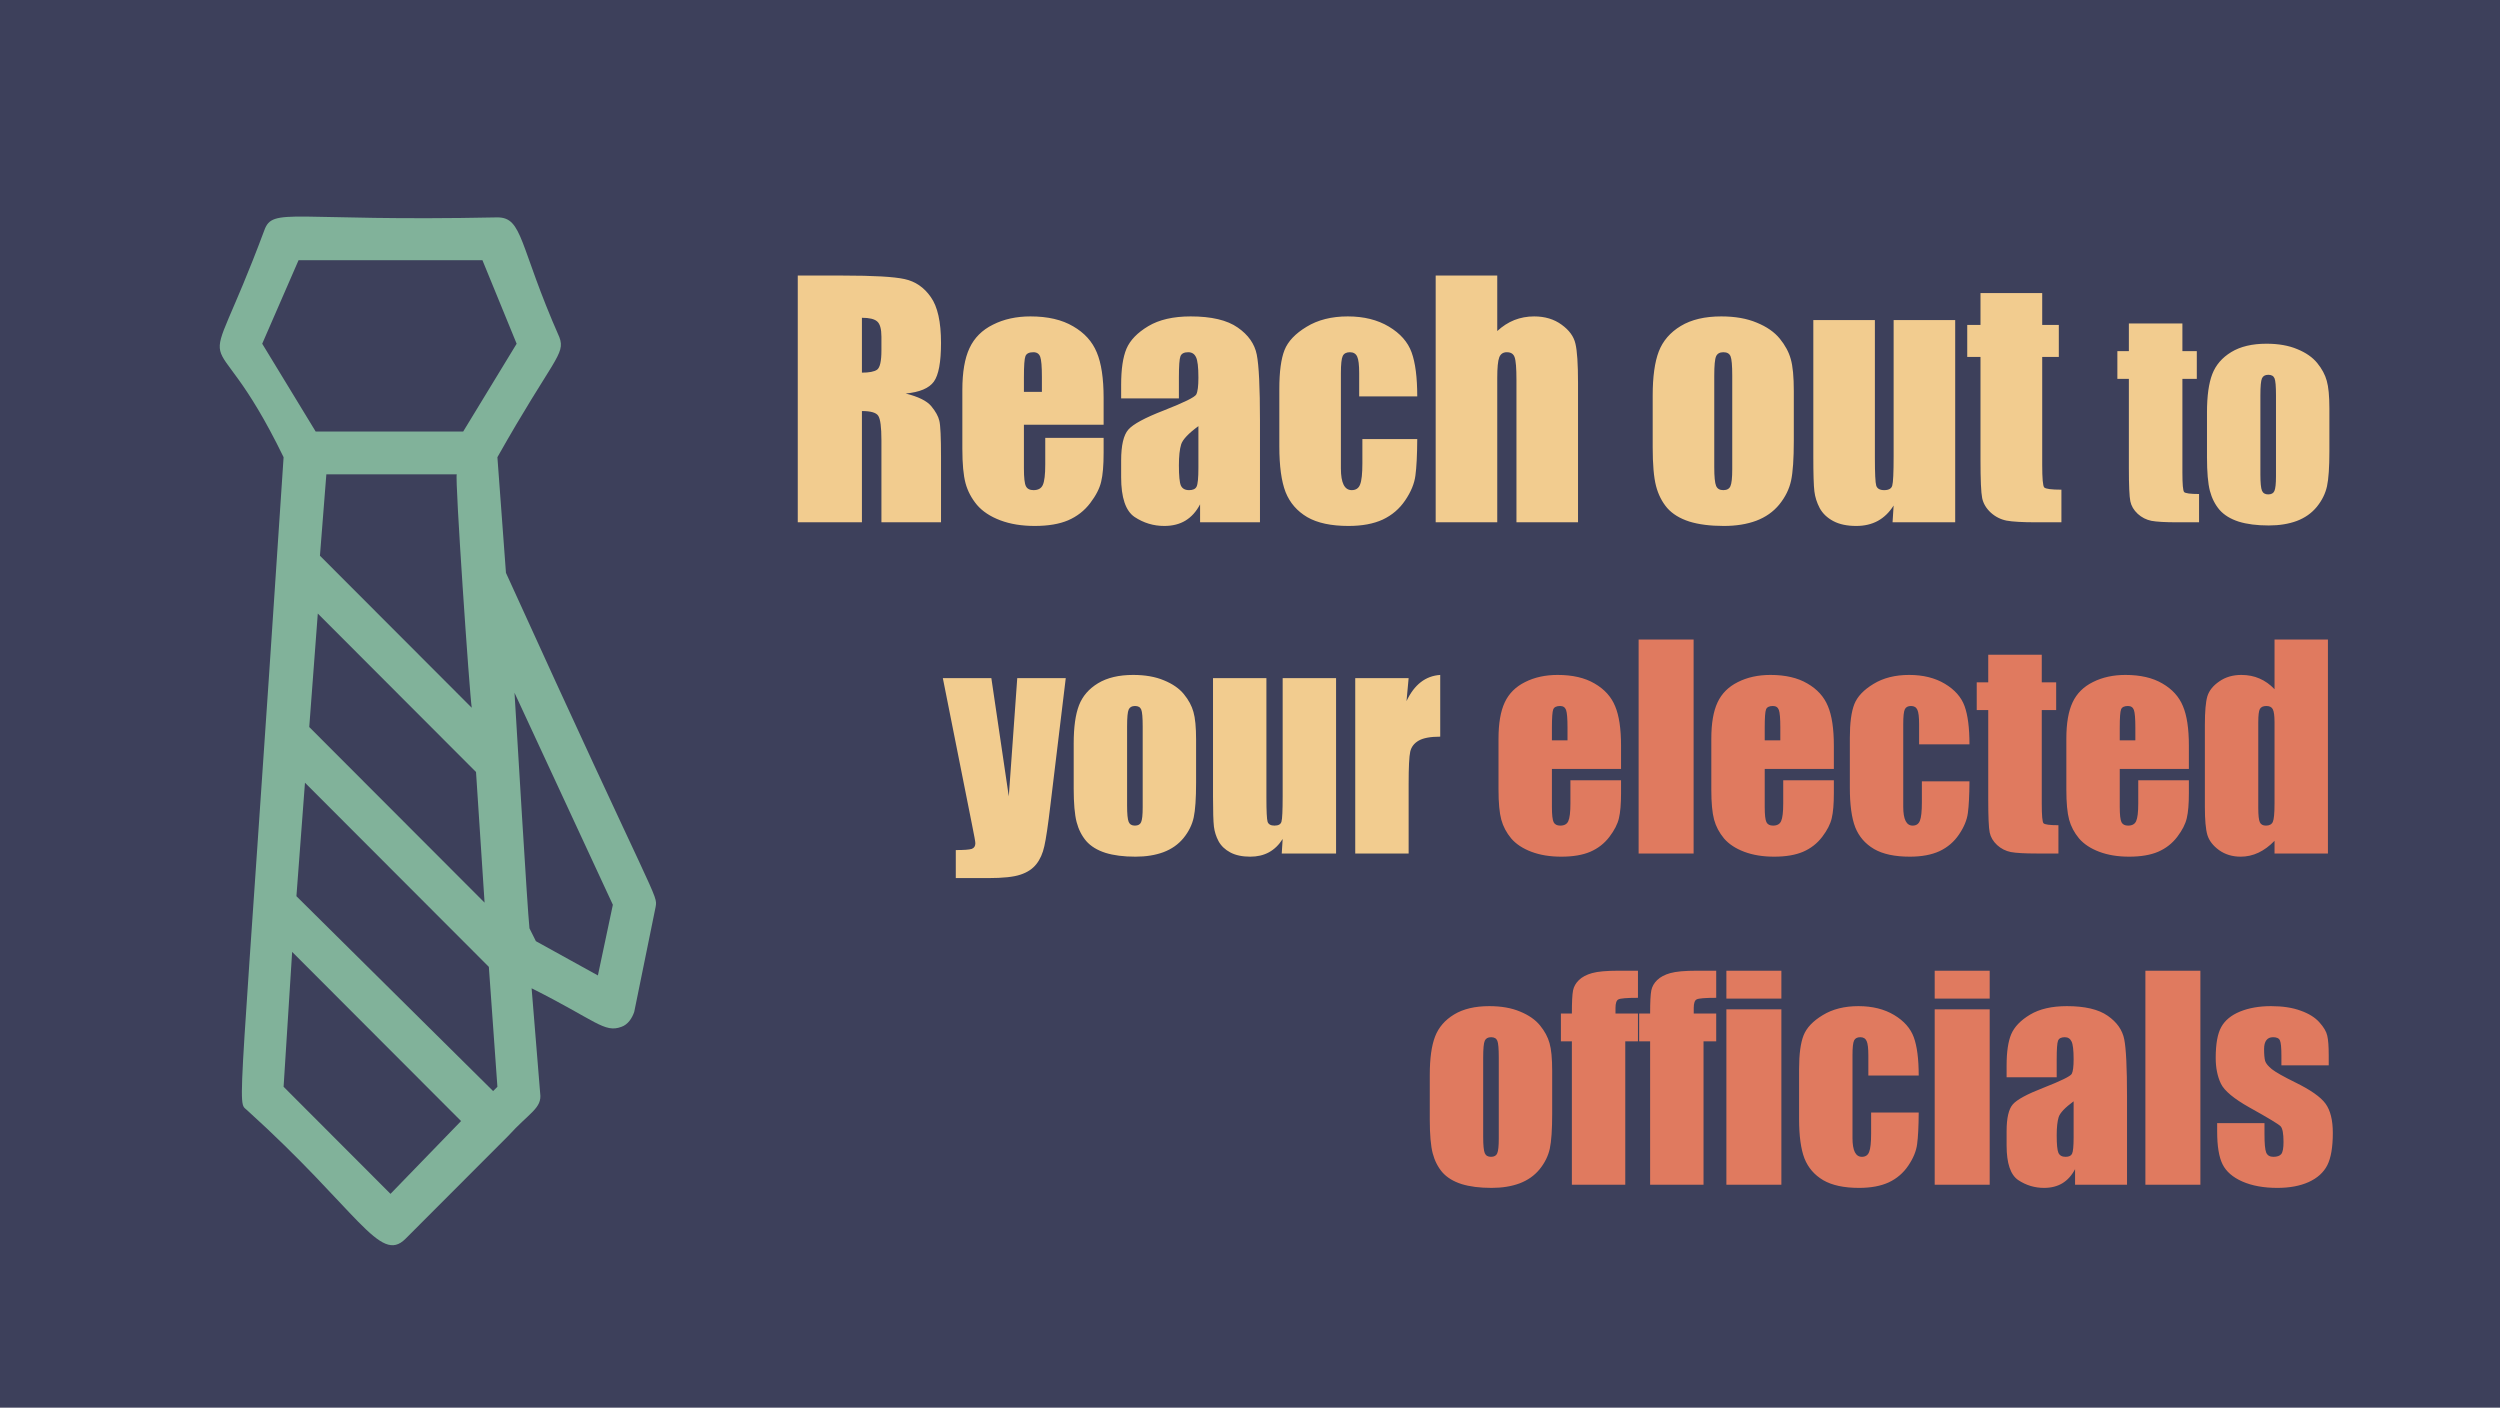<svg width="785" height="442" viewBox="0 0 785 442" fill="none" xmlns="http://www.w3.org/2000/svg">
<rect width="785" height="442" fill="#3D405B"/>
<path d="M250.498 86.528H264.758C274.264 86.528 280.692 86.895 284.042 87.629C287.424 88.363 290.167 90.245 292.272 93.275C294.41 96.274 295.479 101.075 295.479 107.679C295.479 113.708 294.729 117.759 293.229 119.833C291.73 121.907 288.779 123.151 284.377 123.565C288.365 124.554 291.044 125.878 292.416 127.537C293.788 129.196 294.633 130.727 294.952 132.131C295.303 133.503 295.479 137.315 295.479 143.567V164H276.769V138.256C276.769 134.109 276.434 131.541 275.764 130.552C275.126 129.563 273.419 129.068 270.644 129.068V164H250.498V86.528ZM270.644 99.783V117.01C272.909 117.01 274.488 116.707 275.381 116.101C276.306 115.463 276.769 113.437 276.769 110.023V105.765C276.769 103.308 276.322 101.697 275.429 100.932C274.567 100.166 272.972 99.783 270.644 99.783ZM346.536 133.375H321.51V147.108C321.51 149.979 321.717 151.83 322.132 152.659C322.547 153.489 323.344 153.903 324.524 153.903C325.992 153.903 326.965 153.361 327.443 152.276C327.954 151.16 328.209 149.022 328.209 145.864V137.49H346.536V142.18C346.536 146.104 346.281 149.118 345.771 151.224C345.292 153.329 344.144 155.578 342.325 157.971C340.507 160.363 338.194 162.166 335.387 163.378C332.611 164.558 329.118 165.148 324.907 165.148C320.824 165.148 317.219 164.558 314.093 163.378C310.966 162.198 308.526 160.587 306.771 158.545C305.049 156.471 303.853 154.206 303.183 151.75C302.513 149.262 302.178 145.657 302.178 140.936V122.417C302.178 116.866 302.927 112.496 304.427 109.306C305.926 106.084 308.382 103.627 311.796 101.937C315.209 100.214 319.133 99.353 323.567 99.353C328.991 99.353 333.457 100.389 336.966 102.463C340.507 104.505 342.979 107.232 344.383 110.646C345.818 114.027 346.536 118.796 346.536 124.953V133.375ZM327.156 123.039V118.397C327.156 115.112 326.981 112.99 326.63 112.033C326.279 111.076 325.561 110.598 324.477 110.598C323.137 110.598 322.307 111.012 321.988 111.842C321.669 112.639 321.51 114.825 321.51 118.397V123.039H327.156ZM370.175 125.097H352.039V120.838C352.039 115.925 352.597 112.145 353.714 109.497C354.862 106.817 357.143 104.457 360.557 102.415C363.97 100.373 368.404 99.353 373.859 99.353C380.399 99.353 385.328 100.517 388.646 102.846C391.963 105.143 393.957 107.982 394.627 111.363C395.297 114.713 395.632 121.635 395.632 132.131V164H376.826V158.354C375.646 160.618 374.115 162.325 372.232 163.474C370.382 164.59 368.165 165.148 365.581 165.148C362.2 165.148 359.089 164.207 356.25 162.325C353.443 160.411 352.039 156.248 352.039 149.836V144.62C352.039 139.867 352.789 136.629 354.288 134.906C355.787 133.184 359.504 131.174 365.438 128.877C371.786 126.389 375.183 124.714 375.63 123.853C376.076 122.991 376.3 121.237 376.3 118.589C376.3 115.271 376.045 113.118 375.534 112.129C375.056 111.108 374.242 110.598 373.094 110.598C371.786 110.598 370.972 111.028 370.653 111.89C370.334 112.719 370.175 114.904 370.175 118.445V125.097ZM376.3 133.806C373.205 136.071 371.403 137.969 370.893 139.5C370.414 141.031 370.175 143.232 370.175 146.104C370.175 149.389 370.382 151.511 370.797 152.468C371.243 153.425 372.105 153.903 373.381 153.903C374.593 153.903 375.375 153.536 375.726 152.803C376.108 152.037 376.3 150.059 376.3 146.869V133.806ZM445.015 124.475H426.783V117.153C426.783 114.601 426.576 112.879 426.161 111.985C425.746 111.06 424.981 110.598 423.864 110.598C422.748 110.598 421.998 110.996 421.615 111.794C421.232 112.591 421.041 114.378 421.041 117.153V147.108C421.041 149.373 421.328 151.08 421.902 152.229C422.477 153.345 423.322 153.903 424.438 153.903C425.746 153.903 426.624 153.313 427.07 152.133C427.549 150.952 427.788 148.719 427.788 145.434V137.873H445.015C444.983 142.945 444.791 146.757 444.44 149.31C444.121 151.83 443.053 154.43 441.234 157.109C439.448 159.757 437.103 161.767 434.2 163.139C431.297 164.479 427.708 165.148 423.434 165.148C417.979 165.148 413.656 164.223 410.466 162.373C407.276 160.491 405.011 157.875 403.671 154.525C402.363 151.144 401.709 146.359 401.709 140.17V122.13C401.709 116.739 402.251 112.671 403.336 109.928C404.421 107.184 406.733 104.744 410.274 102.606C413.815 100.437 418.122 99.353 423.194 99.353C428.235 99.353 432.541 100.421 436.114 102.559C439.687 104.696 442.064 107.392 443.244 110.646C444.424 113.899 445.015 118.509 445.015 124.475ZM470.137 86.528V103.946C471.796 102.415 473.582 101.267 475.496 100.501C477.442 99.735 479.516 99.353 481.717 99.353C485.098 99.353 487.969 100.214 490.33 101.937C492.723 103.659 494.174 105.653 494.685 107.918C495.227 110.151 495.498 114.25 495.498 120.216V164H476.166V119.307C476.166 115.606 475.975 113.229 475.592 112.177C475.241 111.124 474.427 110.598 473.151 110.598C471.971 110.598 471.174 111.14 470.759 112.225C470.344 113.309 470.137 115.463 470.137 118.685V164H450.805V86.528H470.137ZM563.256 122.8V138.352C563.256 144.062 562.969 148.257 562.395 150.937C561.82 153.584 560.592 156.073 558.71 158.401C556.828 160.698 554.403 162.405 551.437 163.521C548.502 164.606 545.12 165.148 541.292 165.148C537.017 165.148 533.396 164.686 530.43 163.761C527.463 162.804 525.15 161.384 523.491 159.502C521.864 157.588 520.7 155.291 519.998 152.611C519.296 149.9 518.945 145.848 518.945 140.457V124.188C518.945 118.286 519.583 113.676 520.859 110.358C522.135 107.041 524.432 104.377 527.75 102.367C531.068 100.357 535.311 99.353 540.479 99.353C544.817 99.353 548.534 100.007 551.628 101.314C554.754 102.59 557.163 104.265 558.854 106.339C560.544 108.412 561.693 110.55 562.299 112.751C562.937 114.952 563.256 118.302 563.256 122.8ZM543.924 118.015C543.924 114.761 543.748 112.719 543.397 111.89C543.047 111.028 542.297 110.598 541.148 110.598C540 110.598 539.234 111.028 538.852 111.89C538.469 112.719 538.277 114.761 538.277 118.015V146.678C538.277 149.676 538.469 151.638 538.852 152.563C539.234 153.457 539.984 153.903 541.101 153.903C542.249 153.903 542.999 153.489 543.35 152.659C543.732 151.83 543.924 150.043 543.924 147.3V118.015ZM613.931 100.501V164H594.264L594.599 158.736C593.259 160.874 591.6 162.485 589.622 163.569C587.676 164.622 585.427 165.148 582.875 165.148C579.972 165.148 577.563 164.638 575.649 163.617C573.735 162.596 572.316 161.241 571.391 159.55C570.497 157.859 569.939 156.104 569.716 154.286C569.493 152.436 569.381 148.783 569.381 143.328V100.501H588.713V143.711C588.713 148.656 588.856 151.59 589.144 152.516C589.463 153.441 590.292 153.903 591.632 153.903C593.067 153.903 593.913 153.425 594.168 152.468C594.455 151.511 594.599 148.432 594.599 143.232V100.501H613.931ZM641.254 92.031V102.032H646.47V112.081H641.254V146.056C641.254 150.235 641.461 152.563 641.876 153.042C642.323 153.521 644.125 153.76 647.283 153.76V164H639.483C635.081 164 631.939 163.825 630.057 163.474C628.174 163.091 626.516 162.245 625.08 160.938C623.645 159.598 622.751 158.082 622.4 156.392C622.049 154.669 621.874 150.649 621.874 144.333V112.081H617.711V102.032H621.874V92.031H641.254ZM685.274 101.578V110.252H689.798V118.968H685.274V148.436C685.274 152.061 685.454 154.081 685.814 154.496C686.201 154.911 687.765 155.118 690.504 155.118V164H683.739C679.92 164 677.195 163.848 675.562 163.543C673.93 163.211 672.491 162.478 671.246 161.344C670.001 160.182 669.226 158.867 668.922 157.401C668.618 155.907 668.465 152.42 668.465 146.942V118.968H664.854V110.252H668.465V101.578H685.274ZM731.427 128.265V141.754C731.427 146.707 731.178 150.345 730.68 152.669C730.182 154.966 729.116 157.124 727.484 159.144C725.851 161.136 723.749 162.617 721.175 163.585C718.63 164.526 715.697 164.996 712.376 164.996C708.669 164.996 705.528 164.595 702.955 163.792C700.382 162.962 698.376 161.731 696.937 160.099C695.526 158.438 694.516 156.446 693.907 154.122C693.299 151.77 692.994 148.256 692.994 143.58V129.469C692.994 124.35 693.548 120.352 694.654 117.474C695.761 114.597 697.753 112.286 700.631 110.543C703.508 108.8 707.188 107.928 711.671 107.928C715.434 107.928 718.657 108.495 721.341 109.63C724.053 110.737 726.142 112.189 727.608 113.988C729.075 115.786 730.071 117.64 730.597 119.549C731.15 121.458 731.427 124.364 731.427 128.265ZM714.659 124.115C714.659 121.292 714.507 119.522 714.203 118.802C713.898 118.055 713.248 117.682 712.252 117.682C711.256 117.682 710.592 118.055 710.26 118.802C709.928 119.522 709.762 121.292 709.762 124.115V148.976C709.762 151.576 709.928 153.278 710.26 154.081C710.592 154.855 711.242 155.243 712.21 155.243C713.207 155.243 713.857 154.883 714.161 154.164C714.493 153.444 714.659 151.895 714.659 149.515V124.115ZM334.649 212.924L329.835 252.768C329.088 259.077 328.451 263.379 327.926 265.676C327.428 267.972 326.584 269.868 325.394 271.362C324.204 272.856 322.544 273.949 320.414 274.641C318.311 275.36 314.935 275.72 310.287 275.72H300.118V266.921C302.719 266.921 304.393 266.796 305.14 266.547C305.887 266.271 306.261 265.676 306.261 264.763C306.261 264.32 305.915 262.397 305.223 258.994L296.051 212.924H311.283L316.761 250.07L319.417 212.924H334.649ZM375.572 232.265V245.754C375.572 250.707 375.323 254.345 374.825 256.669C374.327 258.966 373.262 261.124 371.629 263.144C369.997 265.136 367.894 266.617 365.321 267.585C362.775 268.526 359.842 268.996 356.522 268.996C352.814 268.996 349.674 268.595 347.101 267.792C344.527 266.962 342.521 265.731 341.083 264.099C339.671 262.438 338.661 260.446 338.053 258.122C337.444 255.77 337.14 252.256 337.14 247.58V233.469C337.14 228.35 337.693 224.352 338.8 221.474C339.907 218.597 341.899 216.286 344.776 214.543C347.654 212.8 351.334 211.928 355.816 211.928C359.579 211.928 362.803 212.495 365.487 213.63C368.198 214.737 370.287 216.189 371.754 217.988C373.22 219.786 374.216 221.64 374.742 223.549C375.296 225.458 375.572 228.364 375.572 232.265ZM358.805 228.115C358.805 225.292 358.653 223.522 358.348 222.802C358.044 222.055 357.394 221.682 356.397 221.682C355.401 221.682 354.737 222.055 354.405 222.802C354.073 223.522 353.907 225.292 353.907 228.115V252.976C353.907 255.576 354.073 257.278 354.405 258.081C354.737 258.855 355.388 259.243 356.356 259.243C357.352 259.243 358.002 258.883 358.307 258.164C358.639 257.444 358.805 255.895 358.805 253.515V228.115ZM419.525 212.924V268H402.467L402.757 263.435C401.595 265.288 400.156 266.686 398.441 267.626C396.753 268.54 394.802 268.996 392.589 268.996C390.071 268.996 387.982 268.553 386.322 267.668C384.662 266.783 383.43 265.607 382.628 264.14C381.853 262.674 381.369 261.152 381.175 259.575C380.982 257.97 380.885 254.802 380.885 250.07V212.924H397.652V250.402C397.652 254.691 397.777 257.237 398.026 258.039C398.303 258.841 399.022 259.243 400.184 259.243C401.429 259.243 402.162 258.828 402.384 257.998C402.633 257.167 402.757 254.497 402.757 249.987V212.924H419.525ZM442.311 212.924L441.646 220.146C444.081 214.972 447.609 212.233 452.23 211.928V231.311C449.159 231.311 446.904 231.726 445.465 232.556C444.026 233.386 443.141 234.548 442.809 236.042C442.477 237.508 442.311 240.912 442.311 246.252V268H425.543V212.924H442.311Z" fill="#F2CC8F"/>
<path d="M509.007 241.438H487.301V253.349C487.301 255.839 487.481 257.444 487.84 258.164C488.2 258.883 488.892 259.243 489.916 259.243C491.188 259.243 492.032 258.772 492.447 257.832C492.89 256.863 493.111 255.009 493.111 252.27V245.007H509.007V249.074C509.007 252.478 508.786 255.092 508.343 256.918C507.928 258.745 506.932 260.695 505.355 262.771C503.778 264.846 501.772 266.409 499.337 267.46C496.93 268.484 493.9 268.996 490.248 268.996C486.706 268.996 483.579 268.484 480.868 267.46C478.156 266.437 476.039 265.039 474.518 263.269C473.023 261.47 471.986 259.506 471.405 257.375C470.824 255.217 470.533 252.09 470.533 247.995V231.933C470.533 227.119 471.183 223.328 472.484 220.561C473.784 217.766 475.915 215.636 478.875 214.169C481.836 212.675 485.239 211.928 489.085 211.928C493.789 211.928 497.663 212.827 500.707 214.626C503.778 216.397 505.922 218.763 507.14 221.723C508.385 224.656 509.007 228.793 509.007 234.133V241.438ZM492.198 232.473V228.447C492.198 225.597 492.046 223.757 491.742 222.927C491.437 222.097 490.815 221.682 489.874 221.682C488.712 221.682 487.993 222.041 487.716 222.761C487.439 223.452 487.301 225.348 487.301 228.447V232.473H492.198ZM531.793 200.805V268H514.527V200.805H531.793ZM575.829 241.438H554.122V253.349C554.122 255.839 554.302 257.444 554.662 258.164C555.021 258.883 555.713 259.243 556.737 259.243C558.01 259.243 558.854 258.772 559.269 257.832C559.711 256.863 559.933 255.009 559.933 252.27V245.007H575.829V249.074C575.829 252.478 575.607 255.092 575.165 256.918C574.75 258.745 573.753 260.695 572.176 262.771C570.599 264.846 568.593 266.409 566.158 267.46C563.751 268.484 560.721 268.996 557.069 268.996C553.527 268.996 550.401 268.484 547.689 267.46C544.977 266.437 542.861 265.039 541.339 263.269C539.845 261.47 538.807 259.506 538.226 257.375C537.645 255.217 537.354 252.09 537.354 247.995V231.933C537.354 227.119 538.005 223.328 539.305 220.561C540.606 217.766 542.736 215.636 545.697 214.169C548.657 212.675 552.061 211.928 555.907 211.928C560.611 211.928 564.484 212.827 567.528 214.626C570.599 216.397 572.743 218.763 573.961 221.723C575.206 224.656 575.829 228.793 575.829 234.133V241.438ZM559.02 232.473V228.447C559.02 225.597 558.867 223.757 558.563 222.927C558.259 222.097 557.636 221.682 556.695 221.682C555.533 221.682 554.814 222.041 554.537 222.761C554.26 223.452 554.122 225.348 554.122 228.447V232.473H559.02ZM618.412 233.718H602.599V227.368C602.599 225.154 602.419 223.66 602.059 222.885C601.699 222.083 601.035 221.682 600.067 221.682C599.098 221.682 598.448 222.028 598.116 222.719C597.784 223.411 597.618 224.96 597.618 227.368V253.349C597.618 255.314 597.867 256.794 598.365 257.79C598.863 258.758 599.597 259.243 600.565 259.243C601.699 259.243 602.46 258.731 602.848 257.707C603.263 256.683 603.47 254.746 603.47 251.896V245.339H618.412C618.384 249.738 618.218 253.045 617.914 255.258C617.637 257.444 616.71 259.699 615.133 262.023C613.583 264.32 611.55 266.063 609.032 267.253C606.514 268.415 603.401 268.996 599.693 268.996C594.962 268.996 591.213 268.194 588.446 266.589C585.679 264.956 583.714 262.688 582.552 259.782C581.418 256.849 580.851 252.699 580.851 247.331V231.684C580.851 227.008 581.321 223.48 582.262 221.101C583.202 218.721 585.208 216.604 588.28 214.75C591.351 212.869 595.086 211.928 599.486 211.928C603.858 211.928 607.593 212.855 610.692 214.709C613.791 216.563 615.852 218.901 616.876 221.723C617.9 224.545 618.412 228.544 618.412 233.718ZM641.114 205.578V214.252H645.638V222.968H641.114V252.436C641.114 256.061 641.294 258.081 641.654 258.496C642.041 258.911 643.604 259.118 646.344 259.118V268H639.579C635.76 268 633.035 267.848 631.402 267.543C629.77 267.211 628.331 266.478 627.086 265.344C625.841 264.182 625.066 262.867 624.762 261.401C624.457 259.907 624.305 256.42 624.305 250.942V222.968H620.694V214.252H624.305V205.578H641.114ZM687.308 241.438H665.602V253.349C665.602 255.839 665.781 257.444 666.141 258.164C666.501 258.883 667.193 259.243 668.216 259.243C669.489 259.243 670.333 258.772 670.748 257.832C671.191 256.863 671.412 255.009 671.412 252.27V245.007H687.308V249.074C687.308 252.478 687.087 255.092 686.644 256.918C686.229 258.745 685.233 260.695 683.656 262.771C682.079 264.846 680.073 266.409 677.638 267.46C675.23 268.484 672.201 268.996 668.548 268.996C665.007 268.996 661.88 268.484 659.168 267.46C656.457 266.437 654.34 265.039 652.818 263.269C651.324 261.47 650.287 259.506 649.706 257.375C649.125 255.217 648.834 252.09 648.834 247.995V231.933C648.834 227.119 649.484 223.328 650.785 220.561C652.085 217.766 654.216 215.636 657.176 214.169C660.137 212.675 663.54 211.928 667.386 211.928C672.09 211.928 675.964 212.827 679.007 214.626C682.079 216.397 684.223 218.763 685.44 221.723C686.686 224.656 687.308 228.793 687.308 234.133V241.438ZM670.499 232.473V228.447C670.499 225.597 670.347 223.757 670.042 222.927C669.738 222.097 669.116 221.682 668.175 221.682C667.013 221.682 666.293 222.041 666.017 222.761C665.74 223.452 665.602 225.348 665.602 228.447V232.473H670.499ZM730.97 200.805V268H714.203V264.016C712.598 265.676 710.91 266.921 709.139 267.751C707.368 268.581 705.514 268.996 703.578 268.996C700.977 268.996 698.722 268.318 696.812 266.962C694.903 265.579 693.672 263.988 693.119 262.189C692.593 260.391 692.33 257.458 692.33 253.391V227.617C692.33 223.383 692.593 220.381 693.119 218.61C693.672 216.84 694.917 215.29 696.854 213.962C698.791 212.606 701.101 211.928 703.785 211.928C705.86 211.928 707.756 212.302 709.471 213.049C711.214 213.796 712.792 214.917 714.203 216.411V200.805H730.97ZM714.203 226.787C714.203 224.767 714.023 223.411 713.663 222.719C713.331 222.028 712.653 221.682 711.629 221.682C710.633 221.682 709.955 222 709.596 222.636C709.264 223.245 709.098 224.628 709.098 226.787V253.764C709.098 256.005 709.264 257.486 709.596 258.205C709.928 258.897 710.564 259.243 711.505 259.243C712.584 259.243 713.303 258.855 713.663 258.081C714.023 257.278 714.203 255.341 714.203 252.27V226.787ZM487.384 336.265V349.754C487.384 354.707 487.135 358.345 486.637 360.669C486.139 362.966 485.073 365.124 483.441 367.144C481.808 369.136 479.706 370.617 477.132 371.585C474.587 372.526 471.654 372.996 468.333 372.996C464.626 372.996 461.485 372.595 458.912 371.792C456.339 370.962 454.333 369.731 452.894 368.099C451.483 366.438 450.473 364.446 449.864 362.122C449.256 359.77 448.951 356.256 448.951 351.58V337.469C448.951 332.35 449.505 328.352 450.611 325.474C451.718 322.597 453.71 320.286 456.588 318.543C459.465 316.8 463.146 315.928 467.628 315.928C471.391 315.928 474.614 316.495 477.298 317.63C480.01 318.737 482.099 320.189 483.565 321.988C485.032 323.786 486.028 325.64 486.554 327.549C487.107 329.458 487.384 332.364 487.384 336.265ZM470.616 332.115C470.616 329.292 470.464 327.522 470.16 326.802C469.855 326.055 469.205 325.682 468.209 325.682C467.213 325.682 466.549 326.055 466.217 326.802C465.885 327.522 465.719 329.292 465.719 332.115V356.976C465.719 359.576 465.885 361.278 466.217 362.081C466.549 362.855 467.199 363.243 468.167 363.243C469.164 363.243 469.814 362.883 470.118 362.164C470.45 361.444 470.616 359.895 470.616 357.515V332.115ZM514.32 304.805V313.313C510.861 313.313 508.814 313.479 508.177 313.812C507.569 314.116 507.264 315.015 507.264 316.509V318.252H514.32V326.968H510.335V372H493.568V326.968H490.123V318.252H493.568C493.568 314.628 493.692 312.207 493.941 310.989C494.19 309.772 494.799 308.693 495.768 307.752C496.764 306.784 498.147 306.05 499.918 305.552C501.689 305.054 504.442 304.805 508.177 304.805H514.32ZM538.89 304.805V313.313C535.431 313.313 533.384 313.479 532.748 313.812C532.139 314.116 531.834 315.015 531.834 316.509V318.252H538.89V326.968H534.906V372H518.138V326.968H514.693V318.252H518.138C518.138 314.628 518.263 312.207 518.512 310.989C518.761 309.772 519.369 308.693 520.338 307.752C521.334 306.784 522.717 306.05 524.488 305.552C526.259 305.054 529.012 304.805 532.748 304.805H538.89ZM559.352 304.805V313.562H542.086V304.805H559.352ZM559.352 316.924V372H542.086V316.924H559.352ZM602.474 337.718H586.661V331.368C586.661 329.154 586.481 327.66 586.122 326.885C585.762 326.083 585.098 325.682 584.129 325.682C583.161 325.682 582.511 326.028 582.179 326.719C581.847 327.411 581.681 328.96 581.681 331.368V357.349C581.681 359.314 581.93 360.794 582.428 361.79C582.926 362.758 583.659 363.243 584.627 363.243C585.762 363.243 586.523 362.731 586.91 361.707C587.325 360.683 587.533 358.746 587.533 355.896V349.339H602.474C602.446 353.738 602.28 357.045 601.976 359.258C601.699 361.444 600.772 363.699 599.195 366.023C597.646 368.32 595.612 370.063 593.094 371.253C590.576 372.415 587.464 372.996 583.756 372.996C579.024 372.996 575.275 372.194 572.508 370.589C569.741 368.956 567.777 366.688 566.615 363.782C565.48 360.849 564.913 356.699 564.913 351.331V335.684C564.913 331.008 565.383 327.48 566.324 325.101C567.265 322.721 569.271 320.604 572.342 318.75C575.414 316.869 579.149 315.928 583.548 315.928C587.92 315.928 591.655 316.855 594.754 318.709C597.853 320.563 599.915 322.901 600.938 325.723C601.962 328.545 602.474 332.544 602.474 337.718ZM624.762 304.805V313.562H607.496V304.805H624.762ZM624.762 316.924V372H607.496V316.924H624.762ZM645.804 338.257H630.074V334.563C630.074 330.302 630.558 327.024 631.527 324.727C632.523 322.403 634.501 320.355 637.462 318.584C640.423 316.814 644.269 315.928 649 315.928C654.672 315.928 658.947 316.938 661.825 318.958C664.702 320.95 666.432 323.413 667.013 326.346C667.594 329.251 667.884 335.255 667.884 344.358V372H651.573V367.103C650.549 369.067 649.221 370.547 647.589 371.543C645.984 372.512 644.061 372.996 641.82 372.996C638.887 372.996 636.189 372.18 633.727 370.547C631.292 368.887 630.074 365.276 630.074 359.715V355.191C630.074 351.068 630.724 348.26 632.025 346.766C633.325 345.271 636.549 343.528 641.695 341.536C647.201 339.378 650.148 337.925 650.536 337.178C650.923 336.431 651.117 334.909 651.117 332.613C651.117 329.735 650.895 327.868 650.453 327.01C650.038 326.124 649.332 325.682 648.336 325.682C647.201 325.682 646.496 326.055 646.219 326.802C645.943 327.522 645.804 329.417 645.804 332.488V338.257ZM651.117 345.811C648.433 347.776 646.869 349.422 646.427 350.75C646.012 352.078 645.804 353.987 645.804 356.478C645.804 359.327 645.984 361.167 646.344 361.998C646.731 362.828 647.478 363.243 648.585 363.243C649.636 363.243 650.314 362.924 650.619 362.288C650.951 361.624 651.117 359.909 651.117 357.142V345.811ZM690.919 304.805V372H673.653V304.805H690.919ZM731.219 334.522H716.361V331.534C716.361 328.988 716.209 327.383 715.904 326.719C715.628 326.028 714.908 325.682 713.746 325.682C712.805 325.682 712.1 326 711.629 326.636C711.159 327.245 710.924 328.172 710.924 329.417C710.924 331.105 711.035 332.35 711.256 333.152C711.505 333.927 712.21 334.785 713.373 335.726C714.562 336.666 716.983 338.036 720.636 339.834C725.506 342.214 728.701 344.455 730.223 346.558C731.745 348.661 732.506 351.718 732.506 355.73C732.506 360.213 731.925 363.602 730.763 365.899C729.601 368.168 727.65 369.925 724.911 371.17C722.199 372.387 718.92 372.996 715.074 372.996C710.813 372.996 707.161 372.332 704.117 371.004C701.101 369.676 699.026 367.877 697.892 365.608C696.757 363.34 696.19 359.909 696.19 355.315V352.659H711.048V356.146C711.048 359.106 711.228 361.029 711.588 361.915C711.975 362.8 712.722 363.243 713.829 363.243C715.019 363.243 715.849 362.952 716.319 362.371C716.79 361.762 717.025 360.503 717.025 358.594C717.025 355.966 716.721 354.319 716.112 353.655C715.475 352.991 712.224 351.027 706.358 347.762C701.433 344.995 698.431 342.491 697.352 340.25C696.273 337.981 695.733 335.297 695.733 332.198C695.733 327.798 696.314 324.561 697.477 322.486C698.639 320.383 700.603 318.764 703.37 317.63C706.165 316.495 709.402 315.928 713.082 315.928C716.734 315.928 719.833 316.399 722.379 317.339C724.952 318.252 726.917 319.47 728.272 320.992C729.656 322.514 730.486 323.925 730.763 325.225C731.067 326.526 731.219 328.559 731.219 331.326V334.522Z" fill="#E07A5F"/>
<path d="M158.87 179.877L156.184 143.567C173.64 112.637 177.668 111.292 175.654 105.913C162.898 77 164.241 68.259 156.184 68.259C91.062 69.604 85.691 64.897 83.005 72.293C62.193 128.102 64.879 93.81 89.048 143.567C74.949 357.389 74.278 345.286 77.635 348.648C112.545 380.251 119.259 397.061 127.315 388.992L159.541 356.717C166.255 349.321 170.283 347.976 169.611 343.269L166.926 310.322C187.067 320.408 189.752 324.442 195.123 322.425C197.137 321.752 198.48 319.735 199.151 317.718L205.865 284.771C206.536 280.736 206.536 284.771 158.87 179.877ZM148.128 222.238L100.461 174.497L102.475 148.946H143.428C142.757 149.619 147.456 218.203 148.128 222.238ZM149.47 242.41L152.156 283.426L97.104 228.289L99.79 192.652L149.47 242.41ZM93.076 281.409L95.761 245.772L153.499 303.598L156.184 341.252L154.841 342.597L93.076 281.409ZM93.747 81.707H151.485L162.226 107.93L145.442 135.498H99.118L82.334 107.93L93.747 81.707ZM122.616 374.872L89.048 341.252L91.733 298.891L144.771 352.01L122.616 374.872ZM187.738 306.287L168.269 295.529L166.255 291.495C165.583 285.443 162.226 228.289 161.555 217.531L192.438 284.098L187.738 306.287Z" fill="#81B29A"/>
</svg>
